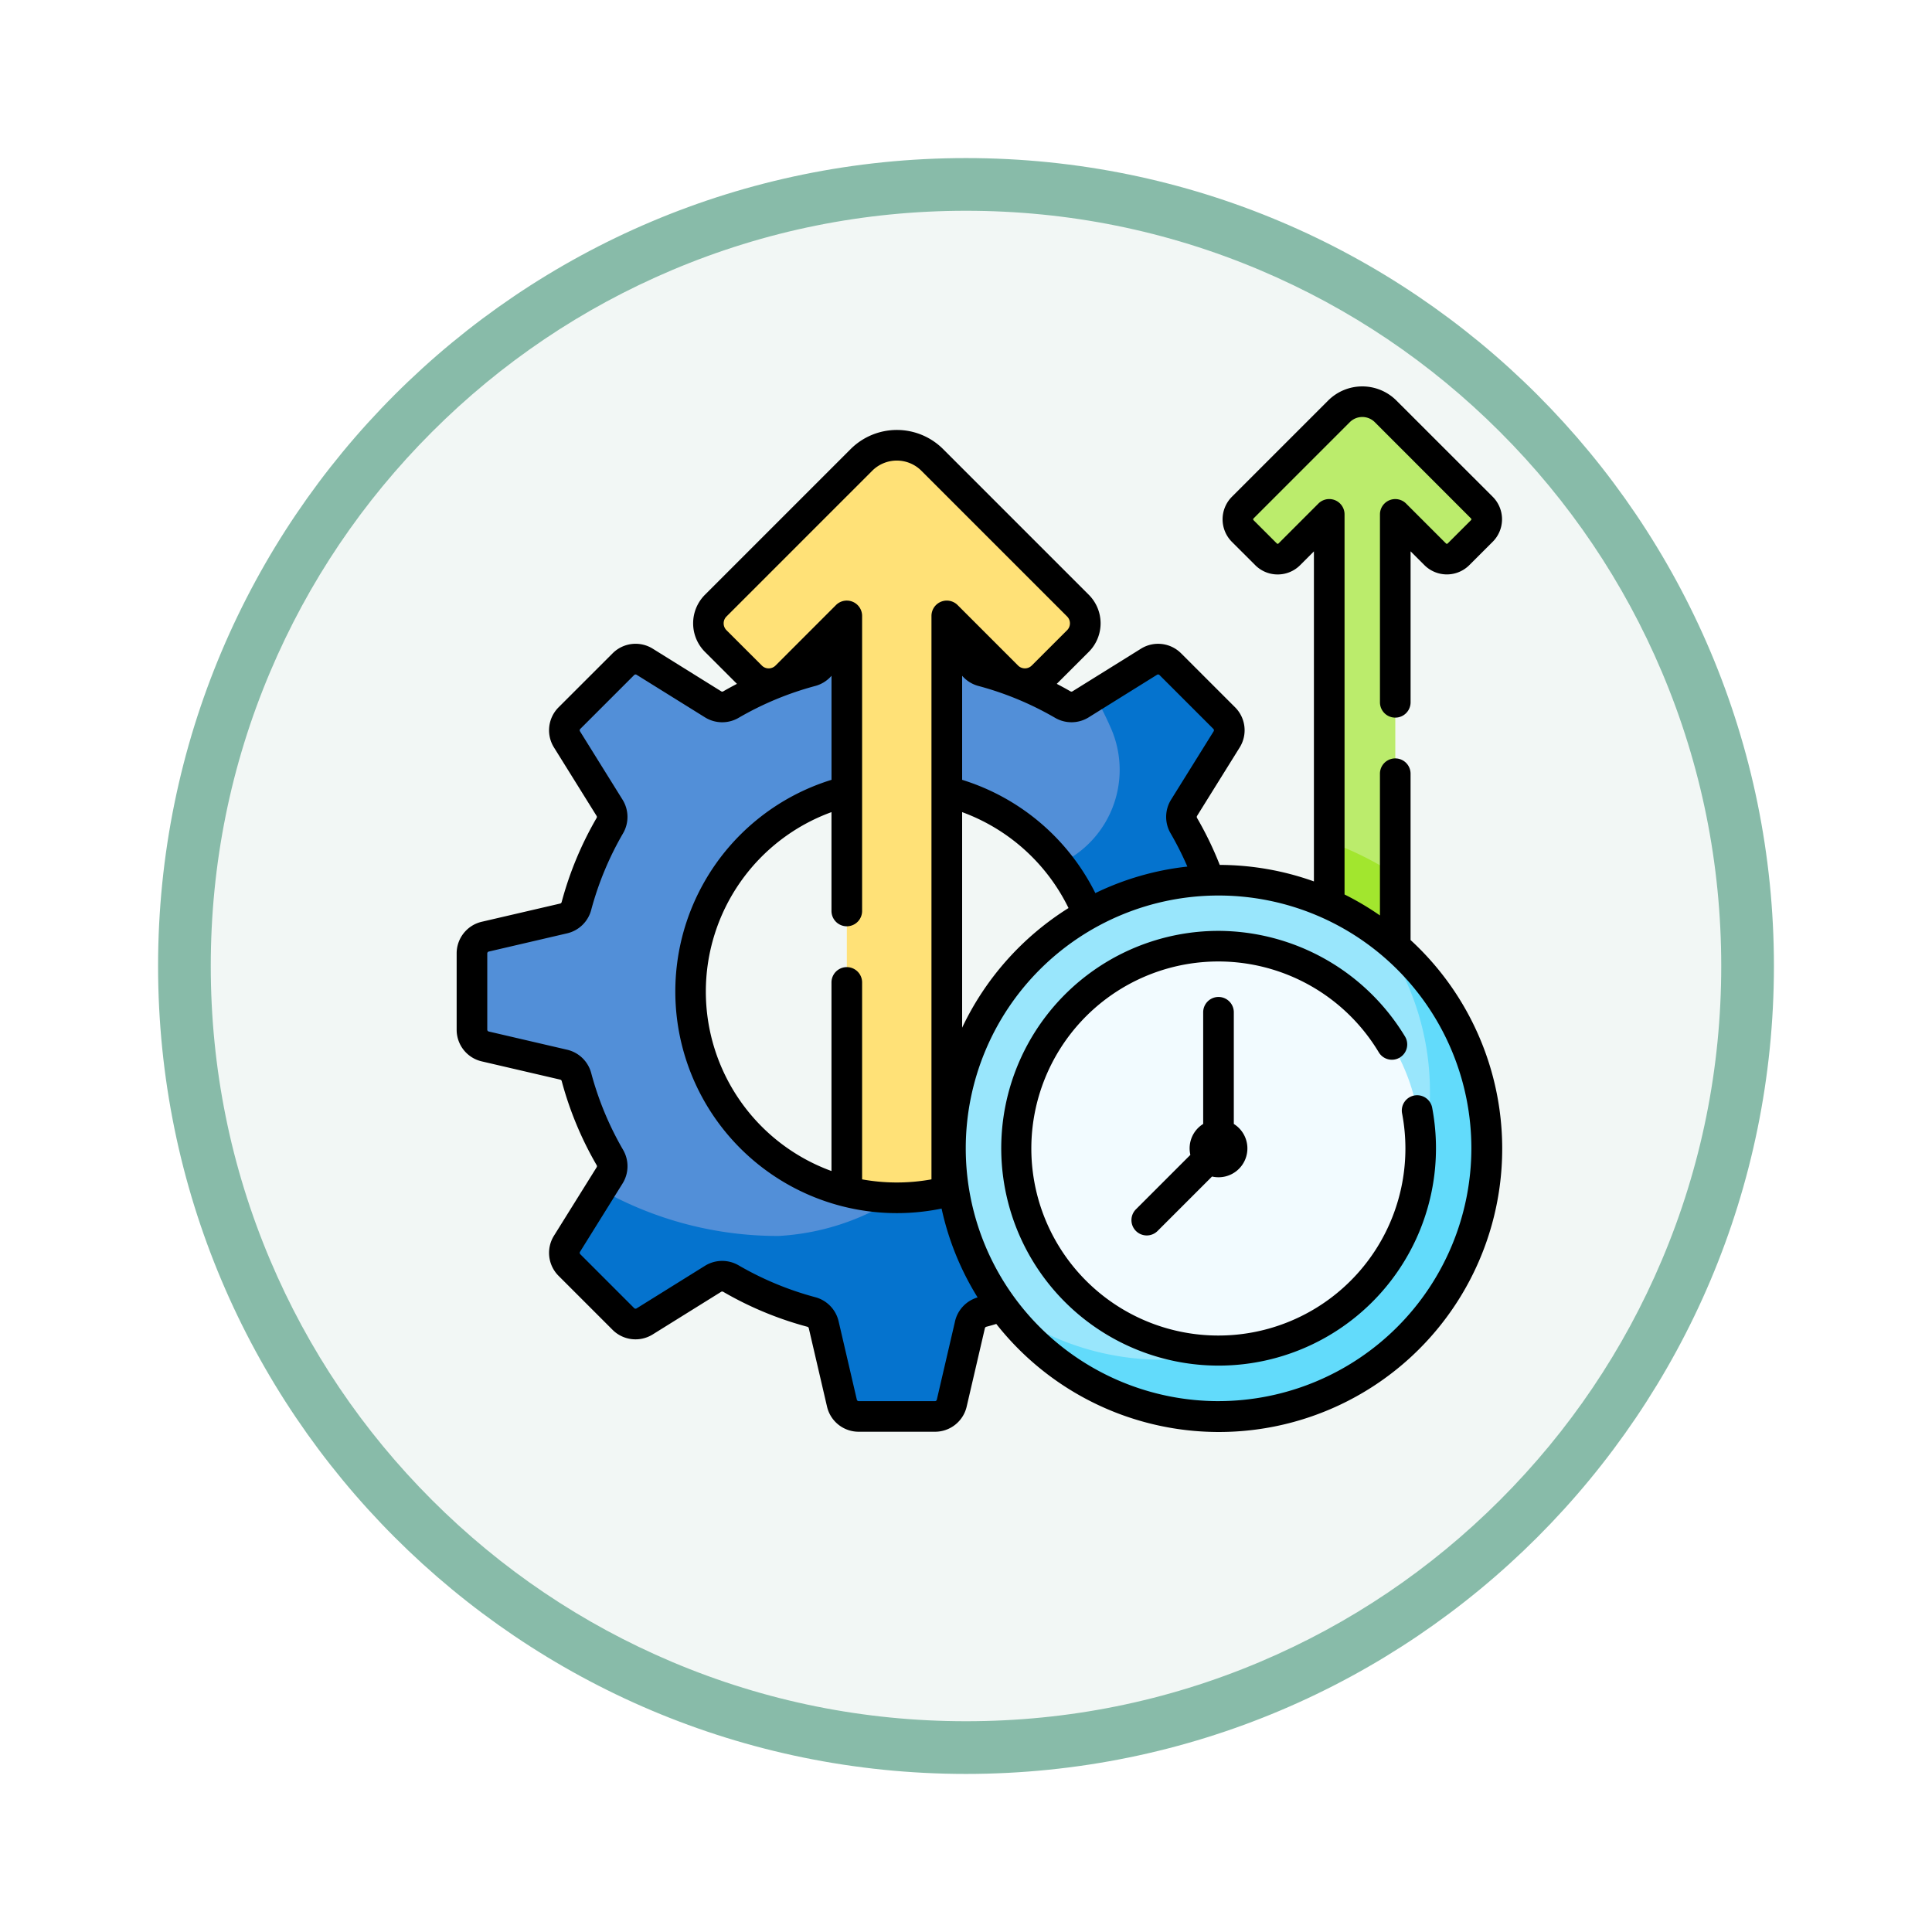 <svg xmlns="http://www.w3.org/2000/svg" xmlns:xlink="http://www.w3.org/1999/xlink" width="110" height="110" viewBox="0 0 110 110">
  <defs>
    <filter id="Trazado_982547" x="0" y="0" width="110" height="110" filterUnits="userSpaceOnUse">
      <feOffset dy="3" input="SourceAlpha"/>
      <feGaussianBlur stdDeviation="3" result="blur"/>
      <feFlood flood-opacity="0.161"/>
      <feComposite operator="in" in2="blur"/>
      <feComposite in="SourceGraphic"/>
    </filter>
  </defs>
  <g id="Grupo_1200234" data-name="Grupo 1200234" transform="translate(477 -738)">
    <g id="Grupo_1199819" data-name="Grupo 1199819" transform="translate(-1155.301 -7013)">
      <g id="Grupo_1173087" data-name="Grupo 1173087" transform="translate(687.301 7757)">
        <g id="Grupo_1172182" data-name="Grupo 1172182" transform="translate(0)">
          <g id="Grupo_1171416" data-name="Grupo 1171416">
            <g id="Grupo_1163803" data-name="Grupo 1163803">
              <g id="Grupo_1163015" data-name="Grupo 1163015">
                <g id="Grupo_1157017" data-name="Grupo 1157017" transform="translate(0 0)">
                  <g id="Grupo_1155793" data-name="Grupo 1155793">
                    <g id="Grupo_1154704" data-name="Grupo 1154704">
                      <g id="Grupo_1150790" data-name="Grupo 1150790">
                        <g id="Grupo_1154214" data-name="Grupo 1154214">
                          <g id="Grupo_1152583" data-name="Grupo 1152583">
                            <g id="Grupo_1146973" data-name="Grupo 1146973" transform="translate(0 0)">
                              <g id="Grupo_1146954" data-name="Grupo 1146954">
                                <g transform="matrix(1, 0, 0, 1, -9, -6)" filter="url(#Trazado_982547)">
                                  <g id="Trazado_982547-2" data-name="Trazado 982547" transform="translate(9 6)" fill="#f2f7f5">
                                    <path d="M 46 90.5 C 39.992 90.5 34.164 89.324 28.679 87.003 C 23.38 84.762 18.621 81.553 14.534 77.466 C 10.446 73.379 7.238 68.62 4.996 63.321 C 2.676 57.836 1.5 52.008 1.5 46 C 1.5 39.992 2.676 34.164 4.996 28.679 C 7.238 23.38 10.446 18.621 14.534 14.534 C 18.621 10.446 23.38 7.238 28.679 4.996 C 34.164 2.676 39.992 1.5 46 1.5 C 52.008 1.5 57.836 2.676 63.321 4.996 C 68.62 7.238 73.379 10.446 77.466 14.534 C 81.554 18.621 84.762 23.38 87.004 28.679 C 89.324 34.164 90.5 39.992 90.5 46 C 90.5 52.008 89.324 57.836 87.004 63.321 C 84.762 68.62 81.554 73.379 77.466 77.466 C 73.379 81.553 68.62 84.762 63.321 87.003 C 57.836 89.324 52.008 90.5 46 90.5 Z" stroke="none"/>
                                    <path d="M 46 3 C 40.194 3 34.563 4.136 29.263 6.378 C 24.143 8.544 19.544 11.644 15.594 15.594 C 11.644 19.544 8.544 24.143 6.378 29.263 C 4.136 34.563 3 40.194 3 46 C 3 51.806 4.136 57.437 6.378 62.737 C 8.544 67.857 11.644 72.455 15.594 76.405 C 19.544 80.355 24.143 83.456 29.263 85.622 C 34.563 87.863 40.194 89 46 89 C 51.806 89 57.437 87.863 62.737 85.622 C 67.857 83.456 72.456 80.355 76.406 76.405 C 80.356 72.455 83.456 67.857 85.622 62.737 C 87.864 57.437 89 51.806 89 46 C 89 40.194 87.864 34.563 85.622 29.263 C 83.456 24.143 80.356 19.544 76.406 15.594 C 72.456 11.644 67.857 8.544 62.737 6.378 C 57.437 4.136 51.806 3 46 3 M 46 -7.62939453125e-06 C 71.405 -7.62939453125e-06 92 20.595 92 46 C 92 71.405 71.405 92 46 92 C 20.595 92 0 71.405 0 46 C 0 20.595 20.595 -7.62939453125e-06 46 -7.62939453125e-06 Z" stroke="none" fill="#88bba9"/>
                                  </g>
                                </g>
                              </g>
                            </g>
                          </g>
                        </g>
                      </g>
                    </g>
                  </g>
                </g>
              </g>
            </g>
          </g>
        </g>
      </g>
    </g>
    <g id="productividad_1_" data-name="productividad (1)" transform="translate(-451 760)">
      <path id="Trazado_1043968" data-name="Trazado 1043968" d="M382.9,13.53l5.48-5.48a1.879,1.879,0,0,1,2.657,0l5.48,5.48a.939.939,0,0,1,0,1.329l-1.329,1.329a.939.939,0,0,1-1.329,0l-2.273-2.273v31.5a.939.939,0,0,1-.939.939h-1.879a.939.939,0,0,1-.939-.939v-31.5l-2.273,2.273a.939.939,0,0,1-1.329,0L382.9,14.859a.94.94,0,0,1,0-1.329Z" transform="translate(-338.143 -6.628)" fill="#bbec6c"/>
      <path id="Trazado_1043969" data-name="Trazado 1043969" d="M427.4,223.062v12.852a.939.939,0,0,0,.939.939h1.879a.939.939,0,0,0,.939-.939V224.93A18.508,18.508,0,0,0,427.4,223.062Z" transform="translate(-377.714 -197.132)" fill="#a2e62e"/>
      <path id="Trazado_1043970" data-name="Trazado 1043970" d="M55.118,109.376l-4.459-1.037a.986.986,0,0,1-.728-.708,18.768,18.768,0,0,0-1.9-4.575.986.986,0,0,1,.013-1.017l2.424-3.893a.983.983,0,0,0-.139-1.215L47.26,93.864a.983.983,0,0,0-1.215-.14l-3.893,2.424a.986.986,0,0,1-1.017.013,18.769,18.769,0,0,0-4.575-1.9.985.985,0,0,1-.708-.728l-1.037-4.459a.983.983,0,0,0-.958-.761H29.52a.983.983,0,0,0-.958.761l-1.037,4.459a.985.985,0,0,1-.708.728,18.769,18.769,0,0,0-4.575,1.9.986.986,0,0,1-1.017-.013l-3.893-2.424a.983.983,0,0,0-1.215.14L13.05,96.932a.983.983,0,0,0-.139,1.215l2.424,3.893a.986.986,0,0,1,.013,1.017,18.769,18.769,0,0,0-1.9,4.575.985.985,0,0,1-.728.708L8.26,109.376a.983.983,0,0,0-.761.958v4.338a.983.983,0,0,0,.761.958l4.459,1.037a.986.986,0,0,1,.728.708,18.769,18.769,0,0,0,1.9,4.575.986.986,0,0,1-.013,1.017l-2.424,3.893a.984.984,0,0,0,.139,1.215l3.068,3.068a.983.983,0,0,0,1.215.139l3.893-2.424a.986.986,0,0,1,1.017-.013,18.769,18.769,0,0,0,4.575,1.9.985.985,0,0,1,.708.728l1.037,4.46a.983.983,0,0,0,.958.761h4.338a.983.983,0,0,0,.958-.761l1.037-4.46a.985.985,0,0,1,.708-.728,18.769,18.769,0,0,0,4.575-1.9.986.986,0,0,1,1.017.013l3.893,2.424a.983.983,0,0,0,1.215-.139l3.068-3.068a.983.983,0,0,0,.139-1.215l-2.424-3.893a.986.986,0,0,1-.013-1.017,18.764,18.764,0,0,0,1.9-4.575.985.985,0,0,1,.728-.708l4.459-1.037a.983.983,0,0,0,.761-.958v-4.338A.983.983,0,0,0,55.118,109.376Zm-23.429,14.87A11.743,11.743,0,1,1,43.432,112.5a11.743,11.743,0,0,1-11.743,11.743Z" transform="translate(-6.627 -78.047)" fill="#528fd8"/>
      <path id="Trazado_1043971" data-name="Trazado 1043971" d="M90.482,166.874l-2.424-3.893a.984.984,0,0,1-.014-1.014,18.765,18.765,0,0,0,1.9-4.58.983.983,0,0,1,.727-.7l4.46-1.037a.983.983,0,0,0,.761-.958v-4.338a.983.983,0,0,0-.761-.958l-4.459-1.037a.983.983,0,0,1-.727-.7,18.763,18.763,0,0,0-1.9-4.58.984.984,0,0,1,.014-1.014l2.424-3.893a.983.983,0,0,0-.139-1.215l-3.068-3.068a.983.983,0,0,0-1.215-.139l-3.089,1.923a20.529,20.529,0,0,1,.947,1.905,5.9,5.9,0,0,1-2.672,7.532q-.153.082-.3.168A11.743,11.743,0,0,1,71.7,164.261c0,.006-.014,0-.021,0a13.845,13.845,0,0,1-6.715,2.172,20.553,20.553,0,0,1-10.119-2.647l-1.923,3.089a.984.984,0,0,0,.139,1.215l3.068,3.068a.983.983,0,0,0,1.215.139l3.893-2.424a.984.984,0,0,1,1.014-.014,18.766,18.766,0,0,0,4.58,1.9.983.983,0,0,1,.7.727l1.037,4.459a.983.983,0,0,0,.958.761h4.338a.983.983,0,0,0,.958-.761l1.037-4.459a.983.983,0,0,1,.7-.727,18.769,18.769,0,0,0,4.58-1.9.984.984,0,0,1,1.014.014L86.06,171.3a.983.983,0,0,0,1.215-.139l3.068-3.068A.983.983,0,0,0,90.482,166.874Z" transform="translate(-46.643 -118.062)" fill="#0573ce"/>
      <circle id="Elipse_12126" data-name="Elipse 12126" cx="15.265" cy="15.265" r="15.265" transform="translate(28.115 28.115)" fill="#99e6fc"/>
      <path id="Trazado_1043972" data-name="Trazado 1043972" d="M288.82,267.475a15.266,15.266,0,0,1-21.346,21.346,15.266,15.266,0,1,0,21.346-21.346Z" transform="translate(-236.381 -236.382)" fill="#62dbfb"/>
      <circle id="Elipse_12127" data-name="Elipse 12127" cx="11.508" cy="11.508" r="11.508" transform="translate(31.872 31.873)" fill="#f2fbff"/>
      <path id="Trazado_1043973" data-name="Trazado 1043973" d="M144.331,39.947l-2.013,2.013a1.424,1.424,0,0,1-2.013,0L137.044,38.7l-.18-.18V71.3a11.829,11.829,0,0,1-5.693,0V38.517l-.18.18-3.262,3.263a1.424,1.424,0,0,1-2.013,0L123.7,39.947a1.424,1.424,0,0,1,0-2.013l8.3-8.3a2.846,2.846,0,0,1,4.025,0l8.3,8.3A1.424,1.424,0,0,1,144.331,39.947Z" transform="translate(-108.956 -25.452)" fill="#ffe177"/>
      <g id="Grupo_1200233" data-name="Grupo 1200233" transform="translate(0 0)">
        <path id="Trazado_1043974" data-name="Trazado 1043974" d="M54.312,31.522v-9.47a.872.872,0,1,0-1.744,0v8.07a16.151,16.151,0,0,0-2.015-1.194V7.286a.872.872,0,0,0-1.489-.616L46.794,8.942a.066.066,0,0,1-.048.02.063.063,0,0,1-.048-.02L45.372,7.617a.069.069,0,0,1,0-.1l5.48-5.48a1.006,1.006,0,0,1,1.424,0L57.755,7.52a.062.062,0,0,1,.019.046.067.067,0,0,1-.02.048l-1.33,1.329a.066.066,0,0,1-.094,0L54.057,6.67a.872.872,0,0,0-1.488.617v10.7a.872.872,0,0,0,1.744,0V9.39l.785.784a1.81,1.81,0,0,0,2.561,0l1.33-1.329a1.811,1.811,0,0,0,0-2.561L53.508.807a2.749,2.749,0,0,0-3.891,0l-5.48,5.48a1.817,1.817,0,0,0,0,2.562l1.328,1.326a1.8,1.8,0,0,0,1.28.532h0a1.8,1.8,0,0,0,1.281-.531l.783-.783V28.184a16.062,16.062,0,0,0-5.362-.94,19.7,19.7,0,0,0-1.291-2.671.116.116,0,0,1,0-.119l2.424-3.893a1.848,1.848,0,0,0-.262-2.293L41.249,15.2a1.848,1.848,0,0,0-2.293-.262l-3.892,2.423a.116.116,0,0,1-.119,0c-.256-.148-.516-.289-.777-.425l1.825-1.824a2.3,2.3,0,0,0,0-3.246l-8.3-8.3a3.725,3.725,0,0,0-5.258,0l-8.3,8.3a2.3,2.3,0,0,0,0,3.247l1.824,1.823c-.262.136-.521.277-.777.425a.116.116,0,0,1-.119,0l-3.893-2.424a1.847,1.847,0,0,0-2.292.262L5.806,18.269a1.848,1.848,0,0,0-.262,2.293l2.423,3.892a.116.116,0,0,1,0,.119,19.654,19.654,0,0,0-1.989,4.787.114.114,0,0,1-.083.084L1.436,30.48A1.847,1.847,0,0,0,0,32.287v4.338a1.846,1.846,0,0,0,1.435,1.807L5.9,39.47a.114.114,0,0,1,.082.084,19.654,19.654,0,0,0,1.989,4.786.116.116,0,0,1,0,.119L5.544,48.351a1.848,1.848,0,0,0,.262,2.293l3.068,3.068a1.848,1.848,0,0,0,2.293.262l3.892-2.423a.115.115,0,0,1,.119,0,19.656,19.656,0,0,0,4.787,1.989.114.114,0,0,1,.084.083l1.037,4.458a1.847,1.847,0,0,0,1.808,1.436h4.338a1.847,1.847,0,0,0,1.807-1.435l1.037-4.46a.114.114,0,0,1,.084-.082c.187-.05.376-.1.564-.161A16.131,16.131,0,1,0,54.312,31.522ZM35.985,18.842l3.893-2.424a.112.112,0,0,1,.138.015L43.084,19.5a.111.111,0,0,1,.015.138l-2.424,3.893a1.857,1.857,0,0,0-.026,1.915,17.975,17.975,0,0,1,.954,1.894,16.009,16.009,0,0,0-5.239,1.509A12.659,12.659,0,0,0,28.78,22.4V16.476a1.86,1.86,0,0,0,.929.58,17.916,17.916,0,0,1,4.362,1.813,1.857,1.857,0,0,0,1.915-.027ZM28.78,36.512V24.239A10.913,10.913,0,0,1,34.837,29.7,16.246,16.246,0,0,0,28.78,36.512ZM15.364,13.1l8.3-8.3a1.979,1.979,0,0,1,2.793,0l8.3,8.3a.554.554,0,0,1,0,.781l-2.014,2.012a.552.552,0,0,1-.779,0l-3.442-3.443a.872.872,0,0,0-1.488.617V45.148a11.067,11.067,0,0,1-3.949,0V33.936a.872.872,0,0,0-1.744,0V44.673a10.873,10.873,0,0,1,0-20.434v5.628a.872.872,0,0,0,1.744,0v-16.8a.872.872,0,0,0-1.488-.617l-3.441,3.443a.551.551,0,0,1-.391.162.545.545,0,0,1-.389-.162l-2.013-2.012a.552.552,0,0,1,0-.78Zm13.012,40.13-1.037,4.46a.111.111,0,0,1-.109.086H22.893a.111.111,0,0,1-.109-.087L21.747,53.23a1.853,1.853,0,0,0-1.332-1.374,17.918,17.918,0,0,1-4.362-1.813,1.857,1.857,0,0,0-1.915.027l-3.893,2.424a.111.111,0,0,1-.138-.015L7.039,49.41a.111.111,0,0,1-.015-.138l2.424-3.893a1.856,1.856,0,0,0,.026-1.915A17.913,17.913,0,0,1,7.662,39.1a1.852,1.852,0,0,0-1.373-1.333l-4.46-1.037a.11.11,0,0,1-.086-.109V32.287a.111.111,0,0,1,.086-.109l4.457-1.037a1.853,1.853,0,0,0,1.374-1.332,17.914,17.914,0,0,1,1.813-4.362,1.856,1.856,0,0,0-.027-1.915L7.024,19.64a.111.111,0,0,1,.015-.138l3.068-3.068a.111.111,0,0,1,.138-.015l3.894,2.424a1.857,1.857,0,0,0,1.914.027,17.909,17.909,0,0,1,4.361-1.813,1.862,1.862,0,0,0,.929-.581V22.4a12.616,12.616,0,0,0,6.267,24.411,16.04,16.04,0,0,0,2.051,5.059,1.851,1.851,0,0,0-1.286,1.359Zm15,4.545A14.394,14.394,0,1,1,57.774,43.38,14.41,14.41,0,0,1,43.38,57.774Z" transform="translate(0 0)"/>
        <path id="Trazado_1043975" data-name="Trazado 1043975" d="M279.06,266.68a12.376,12.376,0,1,0,12.166,10.091.872.872,0,1,0-1.713.324,10.649,10.649,0,1,1-1.331-3.5.872.872,0,0,0,1.494-.9A12.461,12.461,0,0,0,279.06,266.68Z" transform="translate(-235.68 -235.68)"/>
        <path id="Trazado_1043976" data-name="Trazado 1043976" d="M330.756,312.337a.872.872,0,0,0,1.233,0l3.1-3.1a1.642,1.642,0,0,0,1.24-2.993v-6.358a.872.872,0,1,0-1.744,0v6.358a1.634,1.634,0,0,0-.729,1.76l-3.1,3.1A.872.872,0,0,0,330.756,312.337Z" transform="translate(-292.081 -264.251)"/>
      </g>
    </g>
  </g>
</svg>
